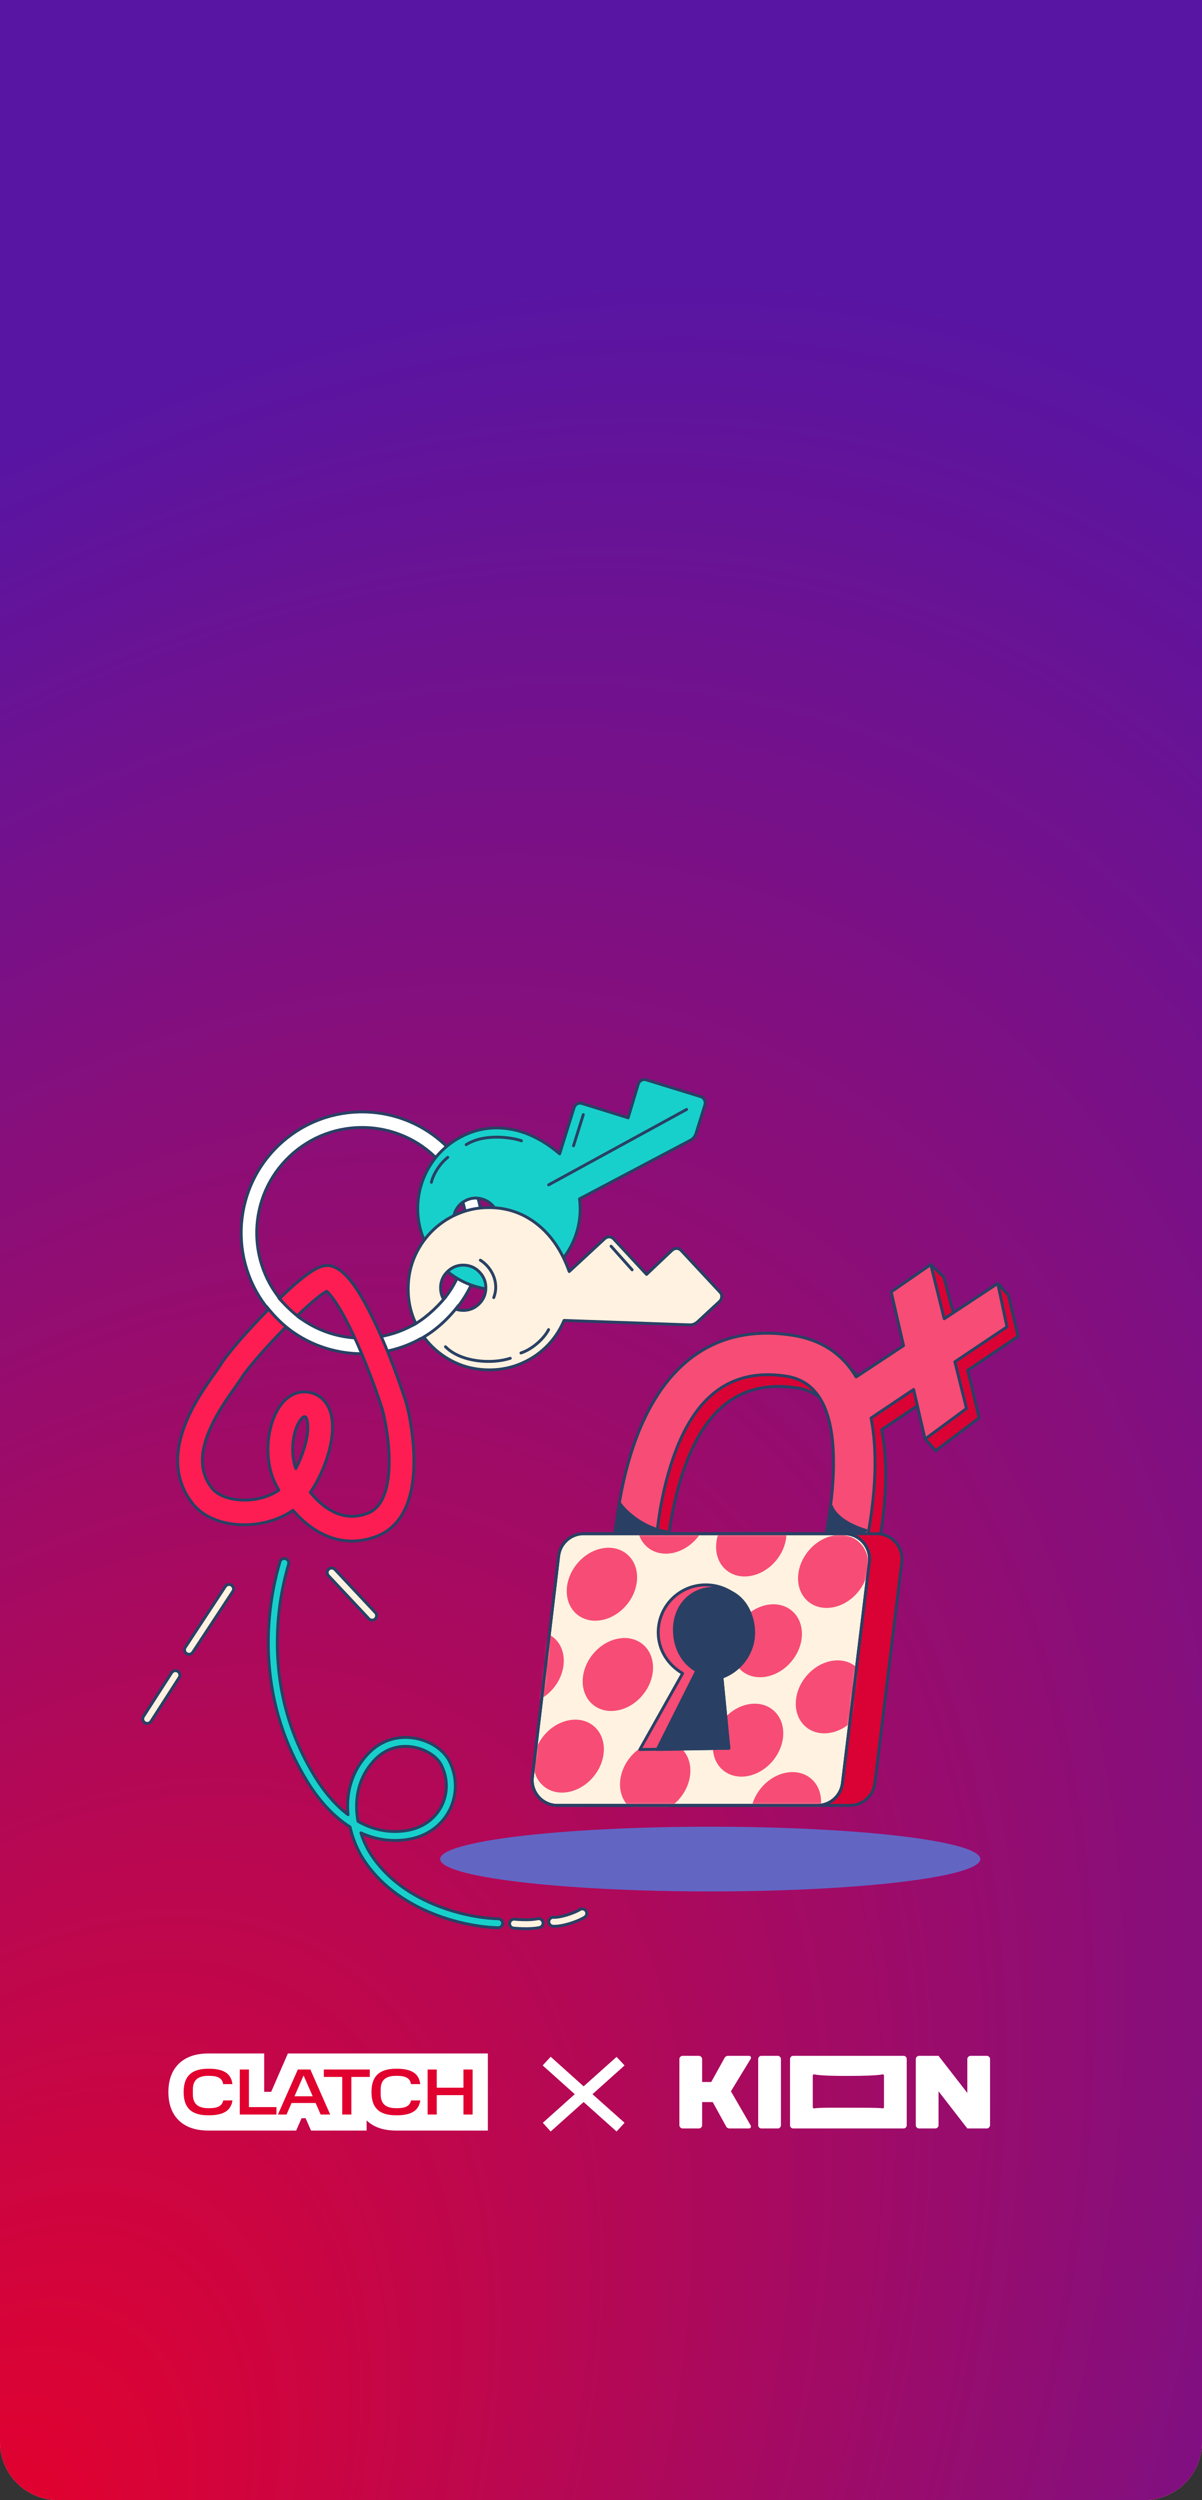<svg width="414" height="861" viewBox="0 0 414 861" fill="none" xmlns="http://www.w3.org/2000/svg">
<rect x="0" y="0" width="414" height="861" fill="#333333" stroke="none"/>
<g clip-path="url(#clip0_1232_5298)">
<path d="M0 0H414V841C414 852.046 405.046 861 394 861H20C8.954 861 0 852.046 0 841V0Z" fill="#EF6A82"/>
<g clip-path="url(#clip1_1232_5298)">
<path d="M0 0H414V841C414 852.046 405.046 861 394 861H20C8.954 861 0 852.046 0 841V0Z" fill="#EF6A82"/>
<rect x="415" y="888" width="416" height="888" transform="rotate(-180 415 888)" fill="url(#paint0_radial_1232_5298)"/>
<path fill-rule="evenodd" clip-rule="evenodd" d="M99.12 707.449L93.398 720.397H91.003V707.449H71.794L71.794 707.449C68.592 707.474 65.031 708.102 62.246 710.49C59.249 713.058 58.217 716.719 58.217 720.478C58.217 724.237 59.247 727.91 62.267 730.47C65.119 732.888 68.773 733.463 71.995 733.463C72.047 733.463 72.104 733.463 72.104 733.463C72.105 733.463 72.105 733.463 72.106 733.463C72.105 733.463 72.105 733.463 72.106 733.463L87.691 733.459H101.955L103.799 729.301H105.198L107.034 733.459H126.071V730.025C126.229 730.177 126.393 730.326 126.564 730.47C129.416 732.888 133.07 733.463 136.291 733.463C136.439 733.463 136.588 733.461 136.737 733.459H167.566V707.449H99.12Z" fill="#E1012E"/>
<path fill-rule="evenodd" clip-rule="evenodd" d="M99.157 707.175L93.399 720.393H90.989V707.175H71.661L71.662 707.176C68.439 707.201 64.856 707.842 62.054 710.279C59.039 712.902 58 716.638 58 720.476C58 724.313 59.036 728.063 62.076 730.677C64.945 733.145 68.622 733.732 71.863 733.732C71.916 733.732 71.973 733.732 71.973 733.732C71.974 733.732 71.974 733.732 71.975 733.732C71.974 733.732 71.974 733.732 71.975 733.732L87.656 733.728H102.008L103.864 729.483H105.272L107.12 733.728H126.274V730.222C126.433 730.377 126.598 730.529 126.77 730.677C129.64 733.145 133.317 733.732 136.558 733.732C136.707 733.732 136.856 733.73 137.006 733.728H168.026V707.175H99.157ZM80.037 723.538C80.034 723.557 80.031 723.575 80.027 723.594C80.019 723.636 80.011 723.678 80.003 723.719C79.998 723.742 79.993 723.764 79.989 723.787C79.981 723.824 79.973 723.86 79.965 723.896C79.96 723.921 79.954 723.946 79.948 723.97C79.94 724.003 79.932 724.036 79.924 724.069C79.915 724.1 79.907 724.131 79.899 724.161C79.893 724.185 79.887 724.208 79.88 724.231C79.871 724.263 79.862 724.293 79.853 724.324C79.846 724.346 79.84 724.369 79.833 724.391C79.823 724.422 79.812 724.454 79.802 724.486C79.796 724.506 79.789 724.527 79.782 724.547C79.77 724.581 79.758 724.615 79.746 724.649C79.74 724.666 79.734 724.683 79.728 724.7C79.71 724.75 79.691 724.799 79.671 724.848C79.666 724.86 79.662 724.87 79.657 724.881C79.642 724.919 79.626 724.957 79.61 724.994C79.602 725.013 79.592 725.033 79.584 725.052C79.571 725.08 79.559 725.109 79.546 725.137C79.536 725.158 79.525 725.178 79.515 725.199C79.503 725.225 79.49 725.251 79.478 725.276C79.467 725.297 79.456 725.318 79.444 725.339C79.432 725.363 79.419 725.388 79.406 725.412C79.395 725.433 79.383 725.454 79.371 725.476C79.358 725.499 79.345 725.522 79.332 725.545C79.319 725.566 79.306 725.587 79.294 725.608C79.28 725.63 79.267 725.652 79.254 725.674C79.24 725.695 79.227 725.715 79.214 725.736C79.2 725.757 79.186 725.779 79.172 725.8C79.158 725.821 79.144 725.841 79.13 725.861C79.116 725.882 79.102 725.903 79.087 725.923C79.073 725.943 79.058 725.963 79.043 725.983C79.028 726.003 79.014 726.023 78.999 726.043C78.984 726.063 78.969 726.082 78.953 726.102C78.938 726.121 78.923 726.141 78.907 726.16C78.891 726.179 78.876 726.198 78.859 726.217C78.844 726.236 78.828 726.255 78.812 726.273C78.795 726.292 78.779 726.311 78.762 726.329C78.746 726.348 78.73 726.366 78.713 726.384C78.696 726.402 78.679 726.421 78.662 726.439C78.645 726.456 78.628 726.474 78.61 726.491C78.593 726.509 78.575 726.527 78.558 726.544C78.54 726.562 78.523 726.579 78.505 726.596C78.487 726.613 78.469 726.63 78.451 726.647C78.432 726.664 78.414 726.681 78.396 726.697C78.377 726.714 78.359 726.731 78.34 726.747C78.321 726.763 78.302 726.78 78.283 726.796C78.264 726.812 78.245 726.828 78.225 726.844C78.206 726.86 78.186 726.876 78.166 726.891C78.147 726.907 78.127 726.922 78.108 726.938C78.088 726.953 78.067 726.969 78.046 726.984C78.026 726.999 78.006 727.014 77.986 727.029C77.966 727.044 77.944 727.059 77.923 727.074C77.902 727.088 77.882 727.102 77.862 727.117C77.84 727.132 77.818 727.146 77.795 727.161C77.775 727.174 77.754 727.188 77.734 727.201C77.711 727.216 77.688 727.231 77.664 727.245C77.644 727.258 77.623 727.271 77.603 727.283C77.578 727.298 77.553 727.312 77.528 727.327C77.508 727.339 77.488 727.351 77.468 727.362C77.441 727.377 77.413 727.392 77.386 727.407C77.229 727.493 77.067 727.573 76.898 727.648C75.602 728.22 73.923 728.478 71.862 728.478C66.613 728.478 63.526 726.563 63.27 721.217C63.258 720.977 63.252 720.73 63.252 720.475C63.252 720.189 63.26 719.912 63.274 719.643C63.561 714.381 66.643 712.427 71.862 712.427C73.906 712.427 75.581 712.681 76.875 713.248C77.061 713.329 77.239 713.418 77.408 713.512C77.431 713.525 77.454 713.537 77.477 713.55C77.502 713.564 77.527 713.579 77.552 713.594C77.573 713.607 77.595 713.62 77.617 713.633C77.642 713.648 77.666 713.664 77.691 713.68C77.711 713.693 77.733 713.706 77.753 713.72C77.778 713.735 77.801 713.751 77.824 713.767C77.845 713.781 77.866 713.795 77.886 713.809C77.91 713.825 77.933 713.843 77.956 713.859C77.976 713.874 77.996 713.888 78.015 713.902C78.038 713.919 78.061 713.937 78.084 713.955C78.103 713.969 78.121 713.983 78.14 713.998C78.162 714.016 78.184 714.034 78.207 714.052C78.225 714.067 78.243 714.082 78.262 714.098C78.283 714.115 78.304 714.134 78.325 714.153C78.343 714.169 78.362 714.184 78.38 714.201C78.4 714.219 78.42 714.238 78.44 714.256C78.458 714.273 78.476 714.29 78.494 714.306C78.513 714.325 78.532 714.345 78.552 714.364C78.569 714.381 78.586 714.398 78.603 714.416C78.622 714.435 78.64 714.455 78.658 714.474C78.675 714.492 78.693 714.51 78.71 714.529C78.727 714.548 78.744 714.568 78.762 714.588C78.779 714.607 78.796 714.626 78.812 714.645C78.829 714.665 78.845 714.685 78.862 714.706C78.878 714.725 78.894 714.745 78.91 714.765C78.926 714.785 78.942 714.806 78.958 714.826C78.973 714.847 78.99 714.867 79.005 714.888C79.02 714.909 79.035 714.93 79.05 714.952C79.065 714.973 79.081 714.993 79.095 715.015C79.11 715.035 79.123 715.056 79.137 715.078C79.152 715.1 79.167 715.123 79.182 715.146C79.195 715.166 79.207 715.186 79.22 715.207C79.235 715.231 79.251 715.255 79.265 715.28C79.278 715.3 79.289 715.322 79.302 715.343C79.316 715.368 79.331 715.392 79.344 715.417C79.356 715.438 79.367 715.46 79.379 715.481C79.393 715.507 79.406 715.532 79.42 715.558C79.431 715.58 79.441 715.602 79.452 715.623C79.465 715.65 79.478 715.676 79.491 715.703C79.501 715.725 79.511 715.747 79.522 715.769C79.534 715.796 79.547 715.823 79.559 715.851C79.569 715.873 79.578 715.896 79.587 715.918C79.599 715.946 79.611 715.974 79.623 716.003C79.632 716.026 79.641 716.05 79.65 716.073C79.661 716.102 79.672 716.13 79.683 716.159C79.692 716.183 79.7 716.207 79.708 716.231C79.718 716.26 79.729 716.289 79.739 716.318C79.747 716.343 79.754 716.367 79.762 716.391C79.772 716.421 79.781 716.451 79.791 716.482C79.799 716.507 79.806 716.532 79.813 716.558C79.822 716.588 79.831 716.618 79.839 716.649C79.847 716.676 79.853 716.703 79.86 716.73C79.868 716.76 79.876 716.789 79.883 716.819C79.89 716.848 79.897 716.877 79.903 716.905C79.91 716.935 79.917 716.964 79.924 716.994C79.93 717.026 79.937 717.058 79.943 717.091C79.949 717.118 79.955 717.145 79.96 717.173C79.96 717.175 79.961 717.178 79.962 717.181C79.971 717.232 79.981 717.285 79.989 717.338C79.992 717.354 79.994 717.37 79.997 717.386C80.004 717.428 80.01 717.47 80.017 717.512C80.019 717.528 80.021 717.544 80.024 717.56C80.032 717.617 80.039 717.674 80.046 717.732H76.876C76.472 715.507 74.831 714.878 71.863 714.878C68.559 714.878 66.423 715.979 66.423 719.643V721.217C66.423 724.814 68.514 726.027 71.863 726.027C74.718 726.027 76.382 725.488 76.899 723.352H80.069C80.059 723.415 80.049 723.476 80.038 723.537L80.037 723.538ZM95.222 728.209H83.86H82.589V712.698H85.736V725.646H95.223V728.209H95.222ZM112.62 728.209H110.446L108.715 724.23H100.421L98.69 728.209H95.723L99.178 720.393L102.579 712.698H106.895L112.62 725.693L113.729 728.21H112.62L112.62 728.209ZM127.359 715.261H123.473H121.02V728.209H117.874V715.261H111.534V712.698H127.36V715.261H127.359ZM144.697 723.726C144.696 723.73 144.695 723.733 144.695 723.737C144.683 723.793 144.671 723.849 144.659 723.904C144.657 723.913 144.655 723.921 144.652 723.93C144.641 723.98 144.629 724.029 144.617 724.077C144.612 724.095 144.607 724.111 144.603 724.128C144.594 724.165 144.584 724.201 144.573 724.237C144.568 724.257 144.562 724.276 144.557 724.295C144.547 724.328 144.537 724.362 144.527 724.395C144.52 724.417 144.513 724.438 144.506 724.46C144.496 724.49 144.487 724.52 144.477 724.55C144.468 724.576 144.458 724.601 144.449 724.627C144.441 724.652 144.432 724.677 144.423 724.701C144.405 724.751 144.386 724.8 144.366 724.849C144.363 724.857 144.359 724.865 144.357 724.873C144.34 724.914 144.323 724.955 144.305 724.996C144.299 725.01 144.292 725.024 144.286 725.038C144.271 725.072 144.256 725.106 144.24 725.139C144.233 725.155 144.225 725.171 144.217 725.188C144.202 725.218 144.187 725.248 144.173 725.278C144.164 725.296 144.155 725.313 144.145 725.33C144.131 725.358 144.116 725.386 144.101 725.415C144.091 725.432 144.081 725.45 144.071 725.468C144.056 725.494 144.041 725.521 144.026 725.547C144.016 725.565 144.005 725.583 143.994 725.601C143.979 725.626 143.964 725.652 143.948 725.676C143.937 725.695 143.925 725.713 143.913 725.731C143.898 725.755 143.882 725.779 143.867 725.802C143.854 725.821 143.842 725.839 143.829 725.857C143.813 725.88 143.797 725.903 143.781 725.925C143.768 725.944 143.755 725.962 143.742 725.98C143.726 726.002 143.709 726.024 143.693 726.045C143.679 726.063 143.665 726.082 143.651 726.1C143.634 726.121 143.618 726.141 143.601 726.162C143.586 726.18 143.571 726.198 143.556 726.216C143.54 726.236 143.523 726.256 143.506 726.275C143.491 726.293 143.475 726.311 143.459 726.329C143.442 726.348 143.425 726.366 143.408 726.385C143.391 726.403 143.374 726.421 143.357 726.439C143.341 726.457 143.324 726.474 143.306 726.492C143.289 726.51 143.271 726.528 143.253 726.545C143.236 726.562 143.219 726.579 143.201 726.596C143.183 726.614 143.164 726.631 143.145 726.649C143.128 726.665 143.11 726.681 143.093 726.696C143.073 726.714 143.054 726.732 143.034 726.749C143.016 726.764 142.999 726.779 142.981 726.794C142.961 726.811 142.94 726.829 142.919 726.846C142.901 726.86 142.884 726.875 142.866 726.888C142.845 726.906 142.823 726.923 142.801 726.94C142.784 726.953 142.766 726.967 142.748 726.98C142.725 726.997 142.703 727.014 142.679 727.031C142.662 727.043 142.645 727.056 142.628 727.068C142.603 727.085 142.579 727.102 142.554 727.119C142.538 727.13 142.521 727.141 142.503 727.153C142.478 727.17 142.452 727.187 142.426 727.204C142.41 727.214 142.393 727.224 142.377 727.234C142.349 727.251 142.322 727.269 142.294 727.285C142.279 727.294 142.264 727.303 142.248 727.312C142.219 727.33 142.189 727.347 142.159 727.365C142.147 727.371 142.134 727.378 142.121 727.385C141.952 727.479 141.776 727.567 141.593 727.648C140.297 728.22 138.618 728.478 136.557 728.478C131.308 728.478 128.221 726.564 127.965 721.217C127.954 720.977 127.948 720.73 127.948 720.476C127.948 720.14 127.958 719.816 127.978 719.504C127.979 719.485 127.981 719.466 127.982 719.447C127.985 719.401 127.989 719.354 127.993 719.308C127.995 719.282 127.997 719.257 127.999 719.231C128.002 719.187 128.006 719.143 128.011 719.099C128.013 719.073 128.016 719.047 128.019 719.02C128.023 718.977 128.028 718.934 128.033 718.891C128.035 718.869 128.038 718.847 128.041 718.825C128.05 718.745 128.061 718.666 128.071 718.587C128.075 718.56 128.079 718.533 128.083 718.506C128.088 718.468 128.094 718.431 128.1 718.393C128.105 718.364 128.11 718.334 128.115 718.305C128.121 718.269 128.127 718.233 128.133 718.197C128.139 718.167 128.144 718.136 128.15 718.106C128.157 718.072 128.163 718.038 128.169 718.004C128.176 717.969 128.184 717.935 128.191 717.901C128.201 717.852 128.212 717.803 128.223 717.754C128.231 717.717 128.24 717.679 128.249 717.641C128.256 717.612 128.263 717.583 128.27 717.554C128.279 717.521 128.287 717.488 128.296 717.456C128.303 717.427 128.311 717.398 128.319 717.37C128.328 717.337 128.337 717.304 128.347 717.271C128.354 717.244 128.362 717.217 128.37 717.191C128.382 717.151 128.394 717.112 128.406 717.074C128.413 717.054 128.419 717.033 128.425 717.013C128.443 716.959 128.461 716.905 128.48 716.852C128.487 716.83 128.495 716.809 128.503 716.787C128.515 716.752 128.528 716.716 128.541 716.682C128.55 716.659 128.559 716.637 128.567 716.614C128.581 716.58 128.594 716.546 128.608 716.512C128.616 716.491 128.625 716.47 128.633 716.45C128.65 716.409 128.667 716.368 128.685 716.328C128.69 716.316 128.696 716.303 128.701 716.29C128.725 716.238 128.748 716.186 128.773 716.135C128.78 716.121 128.787 716.106 128.794 716.092C128.812 716.054 128.831 716.017 128.849 715.981C128.858 715.963 128.867 715.946 128.876 715.929C128.894 715.894 128.912 715.86 128.931 715.826C128.94 715.81 128.948 715.794 128.957 715.778C128.98 715.739 129.002 715.699 129.025 715.66C129.03 715.651 129.035 715.642 129.041 715.633C129.069 715.585 129.099 715.537 129.129 715.489C129.134 715.481 129.139 715.473 129.144 715.465C129.169 715.427 129.194 715.388 129.22 715.35C129.229 715.337 129.237 715.324 129.246 715.312C129.27 715.276 129.295 715.241 129.32 715.206C129.326 715.197 129.332 715.188 129.339 715.179C129.371 715.135 129.404 715.091 129.436 715.048C129.438 715.047 129.439 715.045 129.44 715.044C129.471 715.003 129.503 714.964 129.535 714.925C129.543 714.914 129.551 714.904 129.56 714.894C129.588 714.86 129.617 714.826 129.646 714.793C129.652 714.786 129.658 714.779 129.664 714.772C129.698 714.733 129.733 714.693 129.769 714.655C129.776 714.647 129.784 714.639 129.791 714.632C129.82 714.601 129.849 714.57 129.879 714.54C129.889 714.53 129.899 714.52 129.909 714.511C129.944 714.475 129.981 714.439 130.017 714.404C130.019 714.403 130.019 714.402 130.02 714.401C130.058 714.366 130.097 714.33 130.136 714.295C130.146 714.286 130.156 714.277 130.166 714.268C130.197 714.241 130.228 714.214 130.26 714.188C130.269 714.18 130.279 714.172 130.288 714.164C130.328 714.13 130.369 714.098 130.41 714.065C130.416 714.06 130.423 714.055 130.429 714.05C130.464 714.023 130.499 713.996 130.535 713.97C130.547 713.961 130.559 713.952 130.571 713.943C130.606 713.917 130.643 713.891 130.679 713.866C130.686 713.861 130.693 713.856 130.699 713.851C130.742 713.822 130.786 713.793 130.83 713.764C130.84 713.756 130.851 713.75 130.862 713.743C130.897 713.72 130.932 713.698 130.967 713.676C130.98 713.669 130.992 713.661 131.004 713.654C131.049 713.626 131.095 713.599 131.141 713.573C131.144 713.571 131.146 713.57 131.15 713.568C131.193 713.543 131.237 713.519 131.281 713.495C131.294 713.488 131.308 713.481 131.322 713.473C131.359 713.454 131.396 713.434 131.434 713.415C131.445 713.409 131.457 713.403 131.468 713.398C131.516 713.374 131.564 713.35 131.612 713.327C131.624 713.322 131.636 713.316 131.647 713.311C131.686 713.293 131.725 713.276 131.763 713.258C131.779 713.251 131.794 713.245 131.81 713.238C131.853 713.219 131.896 713.201 131.94 713.182C131.948 713.179 131.955 713.176 131.963 713.173C132.013 713.152 132.063 713.132 132.115 713.113C132.131 713.107 132.147 713.101 132.163 713.094C132.201 713.08 132.239 713.066 132.278 713.052C132.294 713.047 132.311 713.04 132.327 713.035C132.379 713.016 132.431 712.999 132.483 712.982C132.495 712.978 132.508 712.974 132.521 712.97C133.67 712.597 135.02 712.427 136.556 712.427C138.6 712.427 140.275 712.681 141.569 713.248C141.767 713.335 141.956 713.429 142.136 713.531C142.147 713.537 142.159 713.543 142.17 713.549C142.207 713.571 142.243 713.593 142.28 713.614C142.29 713.621 142.3 713.626 142.31 713.632C142.347 713.655 142.383 713.678 142.419 713.702C142.428 713.708 142.437 713.713 142.446 713.719C142.482 713.742 142.517 713.766 142.552 713.79C142.561 713.796 142.57 713.802 142.579 713.808C142.613 713.832 142.647 713.857 142.68 713.881C142.69 713.888 142.699 713.894 142.708 713.901C142.741 713.926 142.774 713.951 142.806 713.977C142.815 713.984 142.824 713.99 142.833 713.997C142.865 714.022 142.895 714.047 142.925 714.073C142.935 714.081 142.945 714.088 142.955 714.097C142.984 714.122 143.012 714.147 143.041 714.172C143.051 714.181 143.062 714.19 143.072 714.199C143.1 714.224 143.127 714.25 143.154 714.276C143.165 714.286 143.176 714.295 143.186 714.306C143.212 714.33 143.237 714.356 143.262 714.381C143.273 714.393 143.285 714.404 143.296 714.415C143.319 714.439 143.342 714.464 143.365 714.488C143.377 714.502 143.39 714.515 143.402 714.528C143.424 714.552 143.444 714.576 143.465 714.599C143.478 714.615 143.492 714.629 143.505 714.645C143.524 714.667 143.542 714.691 143.561 714.713C143.575 714.73 143.589 714.748 143.603 714.765C143.62 714.787 143.637 714.809 143.654 714.831C143.669 714.85 143.684 714.869 143.698 714.888C143.714 714.91 143.728 714.931 143.743 714.952C143.758 714.974 143.774 714.994 143.789 715.016C143.803 715.036 143.816 715.056 143.83 715.077C143.845 715.1 143.861 715.123 143.876 715.146C143.888 715.165 143.9 715.185 143.912 715.205C143.928 715.23 143.944 715.255 143.959 715.28C143.969 715.299 143.98 715.317 143.991 715.336C144.006 715.363 144.022 715.39 144.037 715.417C144.048 715.436 144.058 715.456 144.068 715.475C144.083 715.503 144.098 715.53 144.113 715.559C144.123 715.579 144.133 715.6 144.143 715.62C144.157 715.648 144.171 715.675 144.184 715.703C144.194 715.725 144.204 715.747 144.214 715.769C144.227 715.796 144.24 715.824 144.252 715.851C144.263 715.876 144.273 715.901 144.283 715.926C144.294 715.952 144.305 715.977 144.315 716.003C144.328 716.034 144.339 716.066 144.351 716.097C144.359 716.118 144.367 716.138 144.375 716.158C144.389 716.196 144.402 716.235 144.415 716.274C144.42 716.288 144.426 716.303 144.431 716.318C144.448 716.369 144.464 716.421 144.48 716.474C144.481 716.476 144.482 716.478 144.483 716.48C144.549 716.7 144.606 716.93 144.652 717.171C144.654 717.185 144.657 717.199 144.659 717.212C144.667 717.251 144.674 717.29 144.68 717.329C144.684 717.351 144.687 717.374 144.691 717.396C144.697 717.432 144.702 717.468 144.707 717.503C144.71 717.523 144.713 717.543 144.716 717.563C144.724 717.618 144.731 717.675 144.738 717.731H141.568C141.163 715.506 139.523 714.876 136.555 714.876C134.911 714.876 133.557 715.149 132.61 715.874C132.61 715.874 132.609 715.875 132.609 715.875C132.582 715.896 132.555 715.917 132.529 715.939C132.526 715.941 132.523 715.943 132.52 715.946C132.495 715.966 132.47 715.988 132.445 716.01C132.441 716.013 132.438 716.016 132.434 716.019C132.41 716.039 132.387 716.061 132.363 716.083C132.359 716.087 132.354 716.091 132.35 716.095C132.328 716.116 132.306 716.137 132.284 716.159C132.279 716.164 132.274 716.168 132.269 716.173C132.248 716.194 132.227 716.216 132.207 716.237C132.201 716.243 132.196 716.249 132.19 716.255C132.171 716.276 132.152 716.297 132.132 716.319C132.127 716.326 132.12 716.332 132.114 716.339C132.096 716.36 132.078 716.382 132.06 716.403C132.054 716.411 132.047 716.418 132.041 716.427C132.024 716.447 132.008 716.469 131.991 716.49C131.984 716.499 131.977 716.508 131.97 716.517C131.954 716.538 131.939 716.559 131.924 716.58C131.917 716.59 131.909 716.6 131.902 716.61C131.887 716.63 131.874 716.651 131.859 716.672C131.852 716.684 131.844 716.695 131.836 716.706C131.823 716.726 131.81 716.747 131.797 716.768C131.789 716.78 131.781 716.792 131.773 716.805C131.761 716.825 131.749 716.846 131.737 716.867C131.729 716.88 131.721 716.893 131.713 716.907C131.702 716.927 131.691 716.948 131.68 716.968C131.672 716.983 131.664 716.997 131.656 717.012C131.646 717.032 131.635 717.052 131.625 717.073C131.617 717.089 131.609 717.105 131.601 717.121C131.592 717.14 131.582 717.161 131.573 717.181C131.565 717.198 131.557 717.215 131.549 717.232C131.54 717.252 131.532 717.273 131.524 717.292C131.516 717.311 131.508 717.328 131.5 717.347C131.492 717.367 131.485 717.387 131.477 717.407C131.469 717.426 131.462 717.445 131.454 717.465C131.447 717.484 131.44 717.504 131.433 717.524C131.426 717.545 131.418 717.565 131.411 717.586C131.405 717.606 131.398 717.626 131.392 717.645C131.385 717.667 131.378 717.688 131.371 717.71C131.365 717.73 131.359 717.75 131.353 717.77C131.347 717.793 131.34 717.815 131.333 717.838C131.328 717.857 131.323 717.878 131.317 717.897C131.311 717.921 131.305 717.944 131.299 717.969C131.294 717.989 131.289 718.009 131.284 718.03C131.278 718.054 131.272 718.078 131.267 718.103C131.262 718.123 131.258 718.145 131.254 718.165C131.248 718.191 131.243 718.215 131.238 718.241C131.234 718.262 131.23 718.283 131.226 718.304C131.222 718.33 131.217 718.356 131.212 718.382C131.209 718.404 131.205 718.425 131.202 718.447C131.198 718.474 131.193 718.5 131.189 718.527C131.186 718.549 131.183 718.572 131.18 718.594C131.176 718.621 131.172 718.648 131.169 718.676C131.166 718.699 131.164 718.723 131.161 718.746C131.158 718.773 131.155 718.8 131.152 718.827C131.149 718.852 131.148 718.877 131.145 718.903C131.142 718.929 131.14 718.956 131.138 718.983C131.136 719.009 131.134 719.036 131.132 719.063C131.13 719.09 131.129 719.116 131.127 719.142C131.125 719.171 131.124 719.201 131.122 719.231C131.121 719.255 131.12 719.28 131.119 719.305C131.117 719.34 131.117 719.376 131.116 719.412C131.115 719.432 131.114 719.451 131.114 719.471C131.113 719.527 131.113 719.584 131.113 719.641V721.215C131.113 724.812 133.203 726.026 136.552 726.026C139.408 726.026 141.071 725.486 141.588 723.35H144.758C144.738 723.477 144.716 723.601 144.691 723.722L144.697 723.726ZM162.772 728.21H159.625V721.533H150.431V728.21H148.555H147.284V712.698H150.431V718.97H159.625V712.698H162.773V728.209L162.772 728.21Z" fill="white"/>
<path fill-rule="evenodd" clip-rule="evenodd" d="M107.089 720.513L107.064 720.457L104.557 714.743L101.432 721.914H107.704L107.089 720.513Z" fill="white"/>
<path d="M186.913 711.3L189.663 708.3L201.013 718.5L212.363 708.35L215.113 711.3L204.063 721.2L215.113 731.05L212.363 734.05L201.013 723.9L189.663 734.05L186.963 731.05L197.963 721.2L186.913 711.3Z" fill="white"/>
<g clip-path="url(#clip2_1232_5298)">
<path d="M262.123 733H267.995C268.475 733 268.976 732.452 268.976 731.936V709.064C268.971 708.548 268.47 708 267.995 708H262.123C261.642 708 261.141 708.548 261.141 709.064V731.936C261.141 732.452 261.642 733 262.123 733Z" fill="white"/>
<path d="M240.785 733C241.297 733 241.829 732.452 241.829 731.936V723.915H245.483L250.18 732.468C250.306 732.676 250.702 733 251.224 733H258.01C258.553 733 258.814 732.399 258.532 731.936L251.746 720.197L258.532 709.064C258.85 708.601 258.568 708 258.01 708H250.702C250.18 708 249.784 708.34 249.659 708.532L244.961 717.005H241.829V709.064C241.819 708.553 241.297 708 240.785 708H235.044C234.522 708 234 708.527 234 709.037V731.936C234 732.452 234.532 733 235.044 733H240.785Z" fill="white"/>
<path d="M339.956 733C340.468 733 341 732.399 341 731.883V709.037C341 708.521 340.468 708 339.956 708H334.215C333.703 708 333.171 708.548 333.171 709.064V720.766L323.254 708H316.468C315.957 708 315.424 708.548 315.424 709.064V731.936C315.424 732.452 315.957 733 316.468 733H322.21C322.721 733 323.254 732.452 323.254 731.936V720.197L333.171 733H339.956Z" fill="white"/>
<path d="M273.152 733H311.254C311.818 733 312.298 732.505 312.298 731.936V709.064C312.298 708.495 311.818 708 311.254 708H273.152C272.588 708 272.108 708.495 272.108 709.064V731.936C272.108 732.505 272.588 733 273.152 733ZM280.459 714.383C282.818 714.851 287.74 714.92 292.344 714.91C297.114 714.899 301.89 714.798 303.947 714.383C304.15 714.34 304.469 714.378 304.469 714.91V725.532C304.469 726.085 304.14 726.085 303.947 726.064C301.911 725.809 297.099 725.883 292.344 725.867C287.537 725.856 282.463 725.787 280.459 726.085C280.261 726.112 279.937 726.106 279.937 725.553V714.915C279.937 714.383 280.261 714.346 280.459 714.383Z" fill="white"/>
</g>
<path d="M325.06 439.817L320.566 435.479L310.603 448.945L314.864 467.454L298.532 478.236C293.904 470.44 286.672 465.384 276.413 463.854C272.845 463.322 269.51 463.098 266.27 463.199C243.578 463.906 228.778 479.655 220.986 504.607C218.378 512.962 216.664 521.844 215.753 530.716C215.195 536.136 215.091 540.45 215.099 543.174C215.099 543.197 215.099 543.265 215.099 543.278C215.121 547.219 218.254 550.401 222.19 550.379C226.127 550.357 229.304 547.115 229.282 543.174C229.282 543.181 229.324 541.458 229.386 540.003C229.487 537.618 229.645 534.974 229.936 532.136C230.758 524.147 232.329 516.218 234.625 508.867C241.672 486.303 254.05 474.922 274.34 477.947C286.183 479.712 291.268 490.941 290.705 510.612C290.479 518.573 289.286 527.147 287.435 535.852C286.705 539.285 285.922 542.475 285.142 545.353C284.68 547.058 284.353 548.251 284.164 548.855C282.984 552.615 285.097 556.629 288.852 557.811C292.608 558.992 296.616 556.875 297.797 553.115C298.041 552.338 298.488 550.964 299.001 549.069C299.847 545.948 300.611 542.504 301.398 538.803C303.415 529.318 304.744 519.868 304.999 510.943C305.192 504.168 304.773 497.938 303.673 492.375L318.338 482.544L318.682 495.577L322.269 499.627L337.243 488.299L333.314 471.91L350.637 460.237L347.319 446.029L343.764 442.058L329.757 457.446L325.06 439.817Z" fill="#DA0234" stroke="#294064" stroke-miterlimit="10" stroke-linejoin="round"/>
<path d="M320.581 435.479L306.943 444.905L311.204 463.415L294.872 474.197C290.244 466.401 283.012 461.345 272.75 459.815C269.182 459.283 265.85 459.059 262.608 459.16C239.918 459.866 225.118 475.616 217.326 500.567C214.715 508.922 213.004 517.804 212.092 526.677C211.535 532.097 211.429 536.411 211.438 539.134C211.438 539.158 211.436 539.226 211.438 539.239C211.459 543.18 214.593 546.362 218.53 546.34C222.465 546.318 225.644 543.076 225.621 539.134C225.621 539.142 225.664 537.419 225.725 535.963C225.827 533.579 225.983 530.935 226.275 528.097C227.096 520.108 228.669 512.178 230.964 504.828C238.011 482.264 250.388 470.883 270.679 473.907C282.521 475.673 287.606 486.902 287.045 506.573C286.817 514.533 285.624 523.108 283.773 531.813C283.043 535.245 282.261 538.436 281.481 541.314C281.02 543.019 280.692 544.212 280.503 544.815C279.323 548.575 281.437 552.59 285.192 553.772C288.947 554.953 292.956 552.836 294.136 549.076C294.381 548.299 294.827 546.924 295.34 545.03C296.185 541.909 296.95 538.465 297.737 534.764C299.753 525.279 301.083 515.829 301.339 506.903C301.531 500.129 301.113 493.899 300.012 488.336L314.677 478.504L318.608 495.588L332.884 485.067L328.89 468.974L346.824 456.951L343.657 441.989L325.218 454.163L320.581 435.479Z" fill="#F74C75" stroke="#294064" stroke-miterlimit="10" stroke-linejoin="round"/>
<path d="M213.323 517.546C216.669 522.186 223.008 526.479 229.557 527.503C229.557 527.503 214.001 531.389 211.27 530.94L213.323 517.546Z" fill="#294064" stroke="#294064" stroke-miterlimit="10" stroke-linecap="round" stroke-linejoin="round"/>
<path d="M286.395 518.772C286.395 518.772 287.862 523.928 298.232 527.042C292.83 530.011 285.229 529.426 285.229 529.426L286.395 518.772Z" fill="#294064" stroke="#294064" stroke-miterlimit="10" stroke-linecap="round" stroke-linejoin="round"/>
<path d="M203.575 535.859C204.095 531.48 207.802 528.182 212.207 528.182H301.967C307.184 528.182 311.226 532.752 310.596 537.938L301.332 614.094C300.802 618.463 297.099 621.746 292.704 621.746H203.171C197.965 621.746 193.926 617.194 194.54 612.017L203.575 535.859Z" fill="#DA0234" stroke="#294064" stroke-miterlimit="10" stroke-linejoin="round"/>
<path d="M192.394 535.859C192.915 531.48 196.622 528.182 201.025 528.182H290.787C296.003 528.182 300.046 532.752 299.414 537.938L290.151 614.094C289.619 618.463 285.916 621.746 281.522 621.746H191.99C186.783 621.746 182.744 617.194 183.359 612.017L192.394 535.859Z" fill="#FFF2E0" stroke="#294064" stroke-miterlimit="10" stroke-linejoin="round"/>
<mask id="mask0_1232_5298" style="mask-type:luminance" maskUnits="userSpaceOnUse" x="183" y="528" width="117" height="94">
<path d="M192.393 535.857C192.914 531.479 196.621 528.181 201.024 528.181H290.786C296.002 528.181 300.045 532.751 299.413 537.937L290.15 614.093C289.618 618.462 285.915 621.745 281.521 621.745H191.989C186.782 621.745 182.743 617.193 183.358 612.015L192.393 535.857Z" fill="white"/>
</mask>
<g mask="url(#mask0_1232_5298)">
<path d="M198.799 538.475C203.556 532.754 211.226 531.295 215.931 535.217C220.637 539.14 220.594 546.958 215.837 552.679C211.08 558.401 203.408 559.86 198.703 555.937C193.999 552.015 194.042 544.197 198.799 538.475Z" fill="#F64C75"/>
<path d="M204.288 569.568C209.045 563.845 216.715 562.387 221.42 566.309C226.126 570.232 226.083 578.049 221.326 583.772C216.569 589.493 208.897 590.951 204.192 587.029C199.488 583.108 199.531 575.289 204.288 569.568Z" fill="#F64C75"/>
<path d="M187.351 597.677C192.108 591.954 199.779 590.496 204.483 594.419C209.188 598.341 209.146 606.16 204.389 611.881C199.631 617.602 191.96 619.062 187.256 615.138C182.551 611.217 182.593 603.398 187.351 597.677Z" fill="#F64C75"/>
<path d="M217.147 605.058C221.904 599.335 229.575 597.877 234.281 601.798C238.984 605.722 238.942 613.539 234.184 619.262C229.427 624.982 221.758 626.441 217.052 622.519C212.347 618.597 212.389 610.779 217.147 605.058Z" fill="#F64C75"/>
<path d="M249.14 592.18C253.898 586.459 261.569 585 266.273 588.923C270.978 592.844 270.935 600.663 266.178 606.384C261.421 612.105 253.749 613.565 249.046 609.642C244.34 605.72 244.383 597.901 249.14 592.18Z" fill="#F64C75"/>
<path d="M262.157 615.736C266.914 610.016 274.586 608.556 279.291 612.479C283.995 616.401 283.952 624.219 279.195 629.94C274.437 635.663 266.768 637.121 262.062 633.2C257.357 629.276 257.399 621.459 262.157 615.736Z" fill="#F64C75"/>
<path d="M277.683 577.264C282.44 571.542 290.112 570.084 294.816 574.007C299.521 577.928 299.478 585.745 294.721 591.468C289.964 597.189 282.292 598.649 277.589 594.726C272.883 590.804 272.926 582.985 277.683 577.264Z" fill="#F64C75"/>
<path d="M255.571 557.948C260.328 552.226 267.998 550.768 272.703 554.69C277.409 558.612 277.366 566.43 272.609 572.151C267.852 577.874 260.18 579.332 255.475 575.411C250.771 571.487 250.814 563.67 255.571 557.948Z" fill="#F64C75"/>
<path d="M278.466 534.079C283.224 528.358 290.895 526.899 295.601 530.821C300.304 534.744 300.262 542.562 295.504 548.283C290.747 554.005 283.077 555.463 278.372 551.541C273.666 547.619 273.709 539.801 278.466 534.079Z" fill="#F64C75"/>
<path d="M250.239 523.242C254.996 517.521 262.666 516.062 267.371 519.984C272.075 523.907 272.032 531.725 267.275 537.446C262.518 543.168 254.848 544.627 250.143 540.704C245.439 536.782 245.482 528.964 250.239 523.242Z" fill="#F64C75"/>
<path d="M223.107 515.39C227.865 509.669 235.536 508.21 240.242 512.132C244.945 516.055 244.903 523.873 240.145 529.594C235.388 535.316 227.718 536.775 223.013 532.852C218.308 528.93 218.35 521.112 223.107 515.39Z" fill="#F64C75"/>
<path d="M173.549 567.211C178.308 561.489 185.978 560.031 190.683 563.954C195.387 567.875 195.344 575.694 190.587 581.415C185.83 587.136 178.16 588.596 173.455 584.673C168.749 580.751 168.792 572.932 173.549 567.211Z" fill="#F64C75"/>
</g>
<path d="M192.409 535.859C192.928 531.48 196.637 528.182 201.04 528.182H290.802C296.018 528.182 300.061 532.752 299.429 537.938L290.166 614.094C289.635 618.463 285.931 621.746 281.537 621.746H192.005C186.798 621.746 182.759 617.194 183.374 612.017L192.409 535.859Z" stroke="#294064" stroke-miterlimit="10" stroke-linejoin="round"/>
<path d="M243.076 545.797C234.006 545.797 226.709 553.103 226.709 562.184C226.709 568.287 230.182 573.441 235.11 576.279L220.38 602.5L251.04 602.062L248.641 577.59C254.966 575.303 259.551 569.308 259.551 562.184C259.551 553.103 252.146 545.797 243.076 545.797Z" fill="#F64C75" stroke="#294064" stroke-miterlimit="10" stroke-linejoin="round"/>
<path d="M248.323 547.204C239.375 545.708 232.28 552.158 232.28 561.24C232.28 567.341 235.038 572.548 239.966 575.386L226.348 602.499L251.041 602.062L248.642 577.59C254.966 575.303 259.551 569.308 259.551 562.184C259.551 556.018 256.224 548.525 248.323 547.204Z" fill="#294064" stroke="#294064" stroke-miterlimit="10" stroke-linejoin="round"/>
<g style="mix-blend-mode:multiply">
<path d="M151.593 640.229C151.593 634.075 193.242 629.085 244.618 629.085C295.995 629.085 337.645 634.075 337.645 640.229C337.645 646.384 295.995 651.373 244.618 651.373C193.242 651.373 151.593 646.384 151.593 640.229Z" fill="#6365C3"/>
</g>
<path d="M96.084 394.323C79.379 410.132 78.654 436.483 94.463 453.188C110.272 469.892 136.629 470.623 153.333 454.814C170.038 439.004 170.763 412.643 154.954 395.938C139.145 379.234 112.788 378.513 96.084 394.323ZM99.766 398.214C114.32 384.44 137.284 385.073 151.057 399.626C164.831 414.179 164.199 437.144 149.645 450.917C135.092 464.691 112.127 464.059 98.354 449.505C84.581 434.952 85.213 411.987 99.766 398.214Z" fill="white" stroke="#294064" stroke-miterlimit="10" stroke-linejoin="round"/>
<path d="M147.132 429.255C148.958 432.712 151.292 435.596 154.13 437.908C156.969 440.22 160.114 441.908 163.565 442.973C167.014 444.037 170.568 444.421 174.222 444.123C177.877 443.825 181.42 442.77 184.851 440.957C188.308 439.13 191.221 436.757 193.59 433.838C195.959 430.92 197.671 427.664 198.725 424.07C199.78 420.476 200.075 416.74 199.609 412.86L237.805 392.675C238.295 392.416 238.69 392.101 238.988 391.728C239.287 391.356 239.528 390.907 239.712 390.381L242.798 380.482C242.956 379.97 242.914 379.422 242.673 378.84C242.432 378.258 241.995 377.87 241.364 377.675L222.614 371.89C221.982 371.696 221.413 371.741 220.903 372.027C220.394 372.312 220.035 372.757 219.827 373.363L216.348 384.954L200.416 380.007C199.825 379.824 199.274 379.876 198.765 380.161C198.256 380.447 197.904 380.905 197.709 381.536L192.76 397.37C187.223 392.639 181.491 389.785 175.562 388.809C169.633 387.833 164.025 388.742 158.736 391.538C155.33 393.337 152.475 395.663 150.17 398.515C147.865 401.366 146.18 404.518 145.115 407.968C144.051 411.418 143.671 414.977 143.975 418.645C144.28 422.313 145.332 425.849 147.132 429.255ZM170.777 416.76C171.786 418.668 171.974 420.648 171.342 422.699C170.709 424.749 169.438 426.279 167.528 427.288C165.62 428.297 163.643 428.492 161.599 427.872C159.555 427.252 158.022 425.975 157 424.04C156.005 422.156 155.826 420.179 156.465 418.109C157.104 416.039 158.365 414.506 160.249 413.511C162.157 412.503 164.141 412.32 166.198 412.966C168.256 413.611 169.782 414.876 170.777 416.76Z" fill="#18D0CB" stroke="#294064" stroke-miterlimit="10" stroke-linecap="round" stroke-linejoin="round"/>
<path d="M188.969 408.045L236.472 382.075" stroke="#294064" stroke-miterlimit="10" stroke-linecap="round" stroke-linejoin="round"/>
<path d="M179.592 392.873C177.166 391.939 167.2 390.02 160.56 394.199" stroke="#294064" stroke-miterlimit="10" stroke-linecap="round" stroke-linejoin="round"/>
<path d="M154.222 398.57C151.404 400.809 149.194 404.436 148.589 407.151" stroke="#294064" stroke-miterlimit="10" stroke-linecap="round" stroke-linejoin="round"/>
<path d="M197.534 394.589L200.898 383.861" stroke="#294064" stroke-miterlimit="10" stroke-linecap="round" stroke-linejoin="round"/>
<path d="M140.604 442.809C140.466 446.717 141.052 450.38 142.362 453.799C143.672 457.217 145.557 460.248 148.019 462.89C150.48 465.531 153.37 467.634 156.687 469.197C160.004 470.759 163.602 471.609 167.481 471.746C171.388 471.884 175.096 471.278 178.604 469.928C182.112 468.576 185.218 466.606 187.923 464.015C190.628 461.424 192.745 458.332 194.273 454.736L237.448 456.262C238.002 456.281 238.501 456.204 238.946 456.03C239.39 455.856 239.823 455.586 240.244 455.222L247.851 448.176C248.244 447.811 248.481 447.315 248.561 446.69C248.642 446.065 248.457 445.511 248.006 445.028L234.63 430.671C234.18 430.188 233.663 429.944 233.08 429.938C232.496 429.932 231.963 430.139 231.481 430.56L222.69 438.878L211.34 426.651C210.918 426.198 210.415 425.969 209.831 425.962C209.248 425.957 208.714 426.178 208.231 426.629L196.051 437.892C193.607 431.032 190.058 425.701 185.404 421.902C180.749 418.102 175.433 416.097 169.455 415.885C165.606 415.749 161.971 416.343 158.552 417.668C155.133 418.993 152.102 420.885 149.46 423.347C146.819 425.808 144.716 428.705 143.153 432.037C141.589 435.369 140.74 438.959 140.604 442.809ZM167.331 443.753C167.255 445.911 166.432 447.722 164.862 449.185C163.292 450.647 161.428 451.341 159.27 451.265C157.112 451.188 155.301 450.373 153.837 448.817C152.374 447.262 151.681 445.39 151.759 443.203C151.834 441.074 152.664 439.271 154.249 437.794C155.834 436.317 157.691 435.617 159.82 435.692C161.978 435.768 163.788 436.599 165.251 438.183C166.713 439.768 167.407 441.625 167.331 443.753Z" fill="#FFF2E0" stroke="#294064" stroke-miterlimit="10" stroke-linecap="round" stroke-linejoin="round"/>
<path d="M153.437 463.798C158.642 469.095 169.228 469.879 175.749 467.769" stroke="#294064" stroke-miterlimit="10" stroke-linecap="round" stroke-linejoin="round"/>
<path d="M179.423 465.94C183.449 464.638 187.465 460.861 188.943 457.905" stroke="#294064" stroke-miterlimit="10" stroke-linecap="round" stroke-linejoin="round"/>
<path d="M165.452 433.99C169.112 436.253 172.149 441.472 170.056 446.859" stroke="#294064" stroke-miterlimit="10" stroke-linecap="round" stroke-linejoin="round"/>
<path d="M210.466 429.166L217.721 437.303" stroke="#294064" stroke-miterlimit="10" stroke-linecap="round" stroke-linejoin="round"/>
<path d="M96.714 537.28C96.587 537.435 96.487 537.623 96.427 537.828C93.233 548.694 91.793 560.594 92.654 572.552C93.683 586.843 97.937 600.666 105.829 613.492C110.133 620.487 115.129 625.743 120.565 629.169C121.496 633.304 123.161 637.284 125.377 640.636C130.623 648.575 138.501 654.566 148.073 658.601C155.825 661.869 164.381 663.677 171.54 663.876C172.393 663.9 173.108 663.224 173.132 662.371C173.155 661.517 172.475 660.807 171.621 660.784C164.841 660.596 156.67 658.872 149.277 655.755C140.233 651.942 132.834 646.32 127.952 638.934C126.428 636.629 125.188 633.988 124.302 631.206C129.338 633.517 134.69 634.334 140.205 633.515C146.863 632.527 152.105 628.77 154.847 623.349C157.507 618.089 157.503 611.825 154.721 606.393C152.773 602.587 148.154 599.548 142.951 598.626C137.115 597.592 131.314 599.27 126.945 603.793C121.817 609.101 119.493 615.808 119.747 623.099C119.768 623.715 119.822 624.33 119.88 624.947C115.749 621.816 111.904 617.453 108.469 611.871C100.846 599.48 96.737 586.134 95.742 572.325C94.908 560.751 96.302 549.221 99.395 538.697C99.636 537.878 99.165 537.014 98.347 536.773C97.732 536.593 97.096 536.813 96.714 537.28ZM129.17 605.944C132.797 602.19 137.554 600.809 142.413 601.669C146.716 602.431 150.498 604.919 151.975 607.801C154.304 612.352 154.303 617.574 152.087 621.954C149.799 626.477 145.422 629.614 139.753 630.455C134.038 631.303 128.481 630.191 123.3 627.228C123.043 625.819 122.885 624.403 122.836 622.993C122.609 616.506 124.652 610.622 129.17 605.944Z" fill="#18D0CB" stroke="#294064" stroke-miterlimit="10" stroke-linecap="round" stroke-linejoin="round"/>
<path d="M176.089 661.263C175.78 661.511 175.564 661.871 175.517 662.296C175.423 663.144 176.033 663.914 176.882 664.007C176.958 664.016 177.09 664.026 177.277 664.043C177.584 664.071 177.932 664.1 178.308 664.125C179.38 664.195 180.489 664.232 181.581 664.218C182.654 664.205 183.655 664.138 184.564 664.019C185.016 663.96 185.44 663.89 185.84 663.801C186.674 663.617 187.202 662.79 187.017 661.957C186.833 661.124 186.006 660.595 185.173 660.78C184.865 660.848 184.525 660.907 184.159 660.955C183.383 661.058 182.502 661.115 181.543 661.127C180.539 661.14 179.505 661.108 178.508 661.042C178.16 661.019 177.844 660.99 177.562 660.964C177.464 660.955 177.236 660.937 177.224 660.936C176.799 660.889 176.397 661.016 176.089 661.263Z" fill="#FFF2E0" stroke="#294064" stroke-miterlimit="10" stroke-linecap="round" stroke-linejoin="round"/>
<path d="M189.571 660.636C189.269 660.891 189.061 661.258 189.026 661.684C188.954 662.535 189.587 663.286 190.437 663.357C193.206 663.589 198.66 661.936 201.373 660.237C202.096 659.783 202.311 658.829 201.858 658.105C201.404 657.382 200.455 657.161 199.732 657.614C197.545 658.984 192.727 660.448 190.694 660.277C190.269 660.242 189.873 660.381 189.571 660.636Z" fill="#FFF2E0" stroke="#294064" stroke-miterlimit="10" stroke-linecap="round" stroke-linejoin="round"/>
<path d="M113.176 540.429C112.554 541.012 112.524 541.99 113.108 542.613L127.04 557.466C127.624 558.088 128.601 558.128 129.224 557.544C129.846 556.96 129.88 555.977 129.297 555.355L115.36 540.496C114.777 539.874 113.799 539.844 113.176 540.429Z" fill="#FFF2E0" stroke="#294064" stroke-miterlimit="10" stroke-linecap="round" stroke-linejoin="round"/>
<path d="M78.034 545.92C77.868 546.032 77.718 546.174 77.601 546.352L63.805 567.318C63.336 568.031 63.537 568.99 64.25 569.459C64.963 569.929 65.917 569.732 66.386 569.019L80.182 548.053C80.651 547.34 80.455 546.387 79.741 545.917C79.206 545.566 78.536 545.586 78.034 545.92Z" fill="#FFF2E0" stroke="#294064" stroke-miterlimit="10" stroke-linecap="round" stroke-linejoin="round"/>
<path d="M59.542 575.61C59.376 575.723 59.228 575.868 59.113 576.048L49.414 591.126C48.952 591.844 49.157 592.8 49.875 593.262C50.593 593.724 51.55 593.519 52.012 592.801L61.71 577.723C62.172 577.005 61.967 576.048 61.249 575.587C60.711 575.24 60.039 575.27 59.542 575.61Z" fill="#FFF2E0" stroke="#294064" stroke-miterlimit="10" stroke-linecap="round" stroke-linejoin="round"/>
<path d="M99.005 444.598C97.207 446.25 95.287 448.101 93.294 450.1C85.769 457.649 78.298 466.209 75.985 470.008C75.558 470.709 72.235 475.399 71.942 475.824C69.569 479.269 67.654 482.363 66.005 485.597C63.295 490.914 61.632 496.022 61.273 501.011C60.828 507.194 62.441 512.905 66.382 517.855C73.52 526.823 90.544 527.366 100.918 520.113C103.083 522.631 105.49 524.83 108.084 526.545C114.764 530.962 122.297 532.036 129.968 528.983C134.729 527.088 138.089 523.351 140.122 518.27C141.749 514.201 142.512 509.343 142.565 503.89C142.643 496.007 141.112 486.702 139.527 481.891C136.094 471.468 131.954 461.08 127.971 453.073C123.1 443.281 118.86 437.44 114.378 436.057C113.192 435.691 112.042 435.769 110.885 436.106C110.128 436.327 109.361 436.667 108.544 437.118C107.225 437.848 105.714 438.905 103.987 440.285C102.481 441.488 100.804 442.946 99.005 444.598ZM104.708 450.928C106.39 449.381 107.939 448.032 109.302 446.943C110.604 445.903 111.68 445.158 112.498 444.686C112.559 444.738 112.6 444.761 112.666 444.823C113.294 445.409 114.03 446.272 114.833 447.379C116.497 449.673 118.363 452.9 120.337 456.869C124.125 464.482 128.123 474.493 131.435 484.552C131.895 485.948 132.549 488.781 133.052 491.841C133.714 495.879 134.083 499.992 134.045 503.811C133.953 513.137 131.53 519.197 126.821 521.071C121.863 523.044 117.23 522.38 112.781 519.439C110.68 518.049 108.683 516.16 106.879 513.958C110.354 508.898 113.074 502.258 114.094 496.264C114.737 492.484 114.693 489.082 113.812 486.29C112.647 482.598 110.007 480.044 106.208 479.45C102.871 478.927 99.807 480.289 97.464 482.926C95.615 485.006 94.212 487.865 93.329 491.15C91.538 497.814 92.016 505.486 94.984 511.254C95.316 511.901 95.677 512.533 96.038 513.163C93.181 515.175 89.315 516.415 85.172 516.584C79.815 516.803 75.137 515.184 73.045 512.557C68.25 506.533 68.801 498.871 73.598 489.463C75.051 486.611 76.776 483.82 78.955 480.659C79.061 480.504 82.651 475.437 83.258 474.44C85.119 471.383 92.255 463.208 99.327 456.114C101.217 454.218 103.026 452.475 104.708 450.928ZM103.834 488.586C104.386 487.965 104.677 487.832 104.884 487.865C105.285 487.927 105.45 488.087 105.692 488.856C106.108 490.172 106.139 492.278 105.704 494.837C105.099 498.393 103.687 502.323 101.879 505.761C100.574 502.141 100.457 497.458 101.559 493.359C102.122 491.264 102.951 489.58 103.834 488.586Z" fill="#FE1D53" stroke="#294064" stroke-miterlimit="10" stroke-linecap="round" stroke-linejoin="round"/>
<path d="M91.782 448.455C91.997 448.972 91.528 449.6 91.877 450.038C92.364 450.65 93.806 452.268 94.304 452.872C95.716 454.581 97.564 455.941 99.467 457.127C100.517 457.781 102.773 457.388 102.843 455.593C102.888 454.438 102.066 453.124 101.344 452.525C99.45 450.954 97.022 449.092 95.518 447.152C94.639 446.018 92.97 443.988 91.969 442.948" fill="white"/>
<path d="M145.161 460.703C146.11 460.316 147.163 459.354 148.053 458.847C150.741 457.317 153.296 455.45 155.026 452.776C155.714 451.713 157.575 449.778 157.411 448.421C157.332 447.774 154.377 446.989 153.698 447.311C153.18 447.556 152.79 447.821 152.414 448.228C151.588 449.122 150.087 450.604 149.159 451.391C145.875 454.178 144.807 455.701 141.003 457.749" fill="white"/>
<path d="M144.336 461.346C149.297 458.796 154.125 454.554 157.897 449.585" stroke="#294064" stroke-miterlimit="10" stroke-linecap="round" stroke-linejoin="round"/>
<path d="M91.688 449.817C95.131 454.118 97.689 456.328 99.564 457.76" stroke="#294064" stroke-miterlimit="10" stroke-linecap="round" stroke-linejoin="round"/>
<path d="M95.65 446.199C97.519 449.143 101.291 452.327 103.344 453.95" stroke="#294064" stroke-miterlimit="10" stroke-linecap="round" stroke-linejoin="round"/>
<path d="M141.894 456.521C145.523 454.755 150.199 450.725 153.465 446.666" stroke="#294064" stroke-miterlimit="10" stroke-linecap="round" stroke-linejoin="round"/>
</g>
</g>
<defs>
<radialGradient id="paint0_radial_1232_5298" cx="0" cy="0" r="1" gradientUnits="userSpaceOnUse" gradientTransform="translate(831 888) rotate(118.185) scale(847.513 524.456)">
<stop stop-color="#E7012A"/>
<stop offset="1" stop-color="#5815A3"/>
</radialGradient>
<clipPath id="clip0_1232_5298">
<path d="M0 0H414V841C414 852.046 405.046 861 394 861H20C8.954 861 0 852.046 0 841V0Z" fill="white"/>
</clipPath>
<clipPath id="clip1_1232_5298">
<path d="M0 0H414V841C414 852.046 405.046 861 394 861H20C8.954 861 0 852.046 0 841V0Z" fill="white"/>
</clipPath>
<clipPath id="clip2_1232_5298">
<rect width="107" height="25" fill="white" transform="translate(234 708)"/>
</clipPath>
</defs>
</svg>
